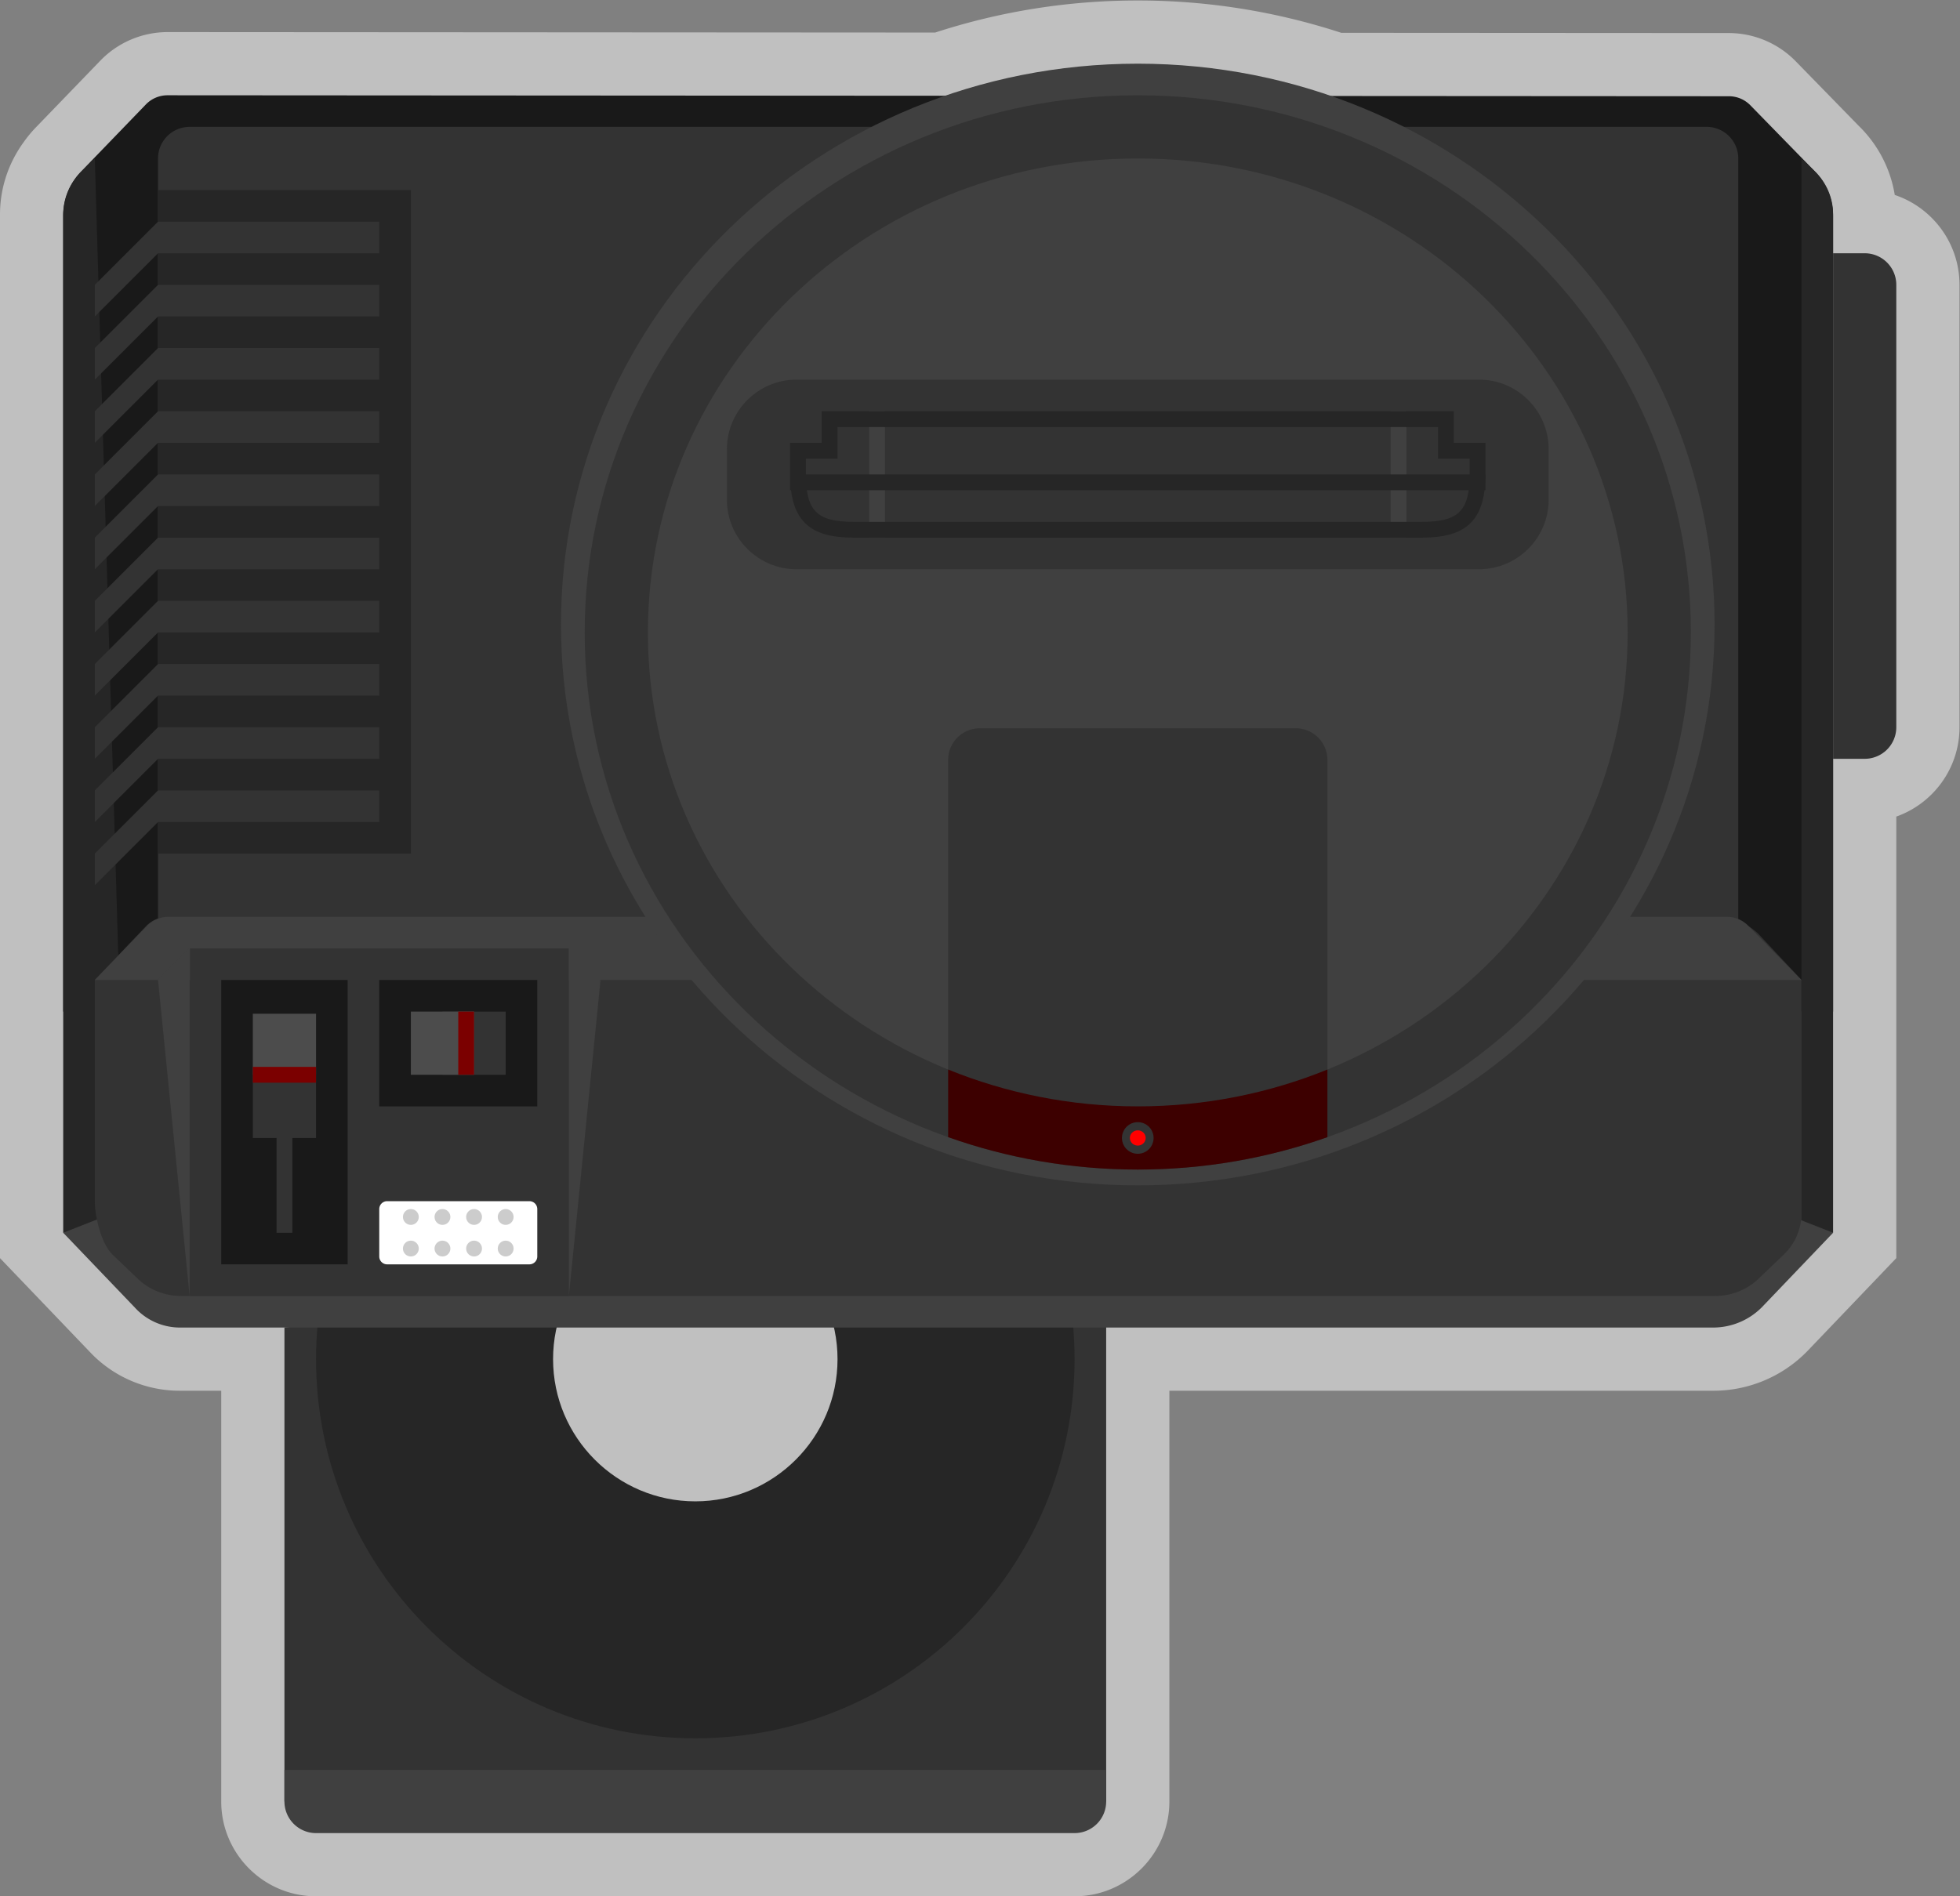 <svg xmlns="http://www.w3.org/2000/svg" xml:space="preserve" width="330.666" height="320"><rect width="100%" height="100%" fill="#808080" stroke="none"/><defs><clipPath id="a" clipPathUnits="userSpaceOnUse"><path d="M0 256h256V0H0Z"/></clipPath><clipPath id="b" clipPathUnits="userSpaceOnUse"><path d="M4 248h248V8H4Z"/></clipPath></defs><g clip-path="url(#a)" transform="matrix(1.333 0 0 -1.333 -5.333 330.666)"><g clip-path="url(#b)" style="opacity:.5"><path d="M0 0a15.7 15.7 0 0 1-4.547 8.734l-7.991 8.192a11.87 11.87 0 0 1-8.436 3.57l-49.081.03a82.7 82.7 0 0 1-25.751 4.092 82.7 82.7 0 0 1-25.649-4.06l-97.158.06a11.87 11.87 0 0 1-8.494-3.615l-8.192-8.484a16 16 0 0 1-1.479-1.79c-1.981-2.709-3.028-5.896-3.028-9.221v-132.103l2.222-2.32 9.324-9.737.06-.063.061-.061a15.62 15.62 0 0 1 11.119-4.606h5.214v-52c0-6.617 5.384-12 12-12h96c6.618 0 12 5.383 12 12v52h68.815a16.58 16.58 0 0 1 11.802 4.889l.062.062.063.066 9.041 9.454 2.217 2.32v55.895c4.657 1.651 8 6.099 8 11.314v56C8.194-6.095 4.757-1.595 0 0" style="fill:#fff;fill-opacity:1;fill-rule:nonzero;stroke:none" transform="translate(243.806 223.382)"/></g><path d="M0 0a18.9 18.9 0 0 0 1.79-8c0-10.489-8.549-19.034-19.034-19.034-10.495 0-19.036 8.545-19.036 19.034 0 2.859.653 5.563 1.789 8l-34.754-4v-60h104V0Z" style="fill:#333;fill-opacity:1;fill-rule:nonzero;stroke:none" transform="translate(109.245 84)"/><path d="M0 0c-9.928 0-18.002 8.076-18.002 18.002S-9.928 36.004 0 36.004c9.926 0 18-8.076 18-18.002S9.926 0 0 0m0 66.002c-26.512 0-48-21.49-48-48s21.488-48 48-48c26.504 0 48 21.49 48 48s-21.496 48-48 48" style="fill:#262626;fill-opacity:1;fill-rule:nonzero;stroke:none" transform="translate(92 57.998)"/><path d="M0 0h-104v-4a4 4 0 0 1 4-4h96a4 4 0 0 1 4 4z" style="fill:#404040;fill-opacity:1;fill-rule:nonzero;stroke:none" transform="translate(144 24)"/><path d="M205.104 89.379h27.034v34.759h-27.034z" style="fill:#333;fill-opacity:1;fill-rule:nonzero;stroke:none"/><path d="M0 0a8.15 8.15 0 0 1-2.291 5.687l-8.167 8.371a3.8 3.8 0 0 1-2.715 1.157l-197.639.122a3.8 3.8 0 0 1-2.734-1.171l-8.192-8.484A8.15 8.15 0 0 1-224 .024v-100.687H0Z" style="fill:#191919;fill-opacity:1;fill-rule:nonzero;stroke:none" transform="translate(236 220.663)"/><path d="M0 0h-4v136l1.657-1.595C-.843 132.961 0 131.002 0 128.96Z" style="fill:#262626;fill-opacity:1;fill-rule:nonzero;stroke:none" transform="translate(236 92)"/><path d="M0 0h8L4 136l-1.657-1.611A7.67 7.67 0 0 1 0 128.89Z" style="fill:#262626;fill-opacity:1;fill-rule:nonzero;stroke:none" transform="translate(12 92)"/><path d="M0 0h-194.029a7.72 7.72 0 0 0-5.462 2.263L-208.814 12l112 44 112-44-9.041-9.455A8.7 8.7 0 0 0 0 0" style="fill:#404040;fill-opacity:1;fill-rule:nonzero;stroke:none" transform="translate(220.815 80)"/><path d="M0 0h-198a1 1 0 0 0-1 1v99a4 4 0 0 0 4 4H-3a4 4 0 0 0 4-4V1a1 1 0 0 0-1-1" style="fill:#333;fill-opacity:1;fill-rule:nonzero;stroke:none" transform="translate(223 128)"/><path d="m0 0-6.584-6.918v-28c0-1.959.813-5.394 2.259-6.779l3.195-3.058c1.447-1.385 3.409-2.163 5.455-2.163h194.181c2.046 0 4.008.778 5.454 2.163l3.196 3.058c1.447 1.385 2.26 3.264 2.26 5.222v29.557l-5.456 5.836c-1.446 1.386-3.408 2.164-5.454 2.164H2.728A3.95 3.95 0 0 1 0 0" style="fill:#333;fill-opacity:1;fill-rule:nonzero;stroke:none" transform="translate(22.584 130.918)"/><path d="m0 0 6.584 6.829A3.8 3.8 0 0 0 9.312 8H206.57a3.8 3.8 0 0 0 2.703-1.146L216 0Z" style="fill:#404040;fill-opacity:1;fill-rule:nonzero;stroke:none" transform="translate(16 124)"/><path d="M0 0v44h-47.963l-.037-.04h.037V0Z" style="fill:#333;fill-opacity:1;fill-rule:nonzero;stroke:none" transform="translate(76 84)"/><path d="m0 0 4 4v-44Z" style="fill:#404040;fill-opacity:1;fill-rule:nonzero;stroke:none" transform="translate(24 124)"/><path d="m0 0 4-4.036L0-44Z" style="fill:#404040;fill-opacity:1;fill-rule:nonzero;stroke:none" transform="translate(76 128)"/><path d="M0 0c0-39.212-32.684-71-73-71s-73 31.788-73 71 32.683 71 73 71S0 39.212 0 0" style="fill:#404040;fill-opacity:1;fill-rule:nonzero;stroke:none" transform="translate(221 169)"/><path d="M0 0c0-37.555-31.34-68-70-68s-70 30.445-70 68 31.34 68 70 68S0 37.555 0 0" style="fill:#333;fill-opacity:1;fill-rule:nonzero;stroke:none" transform="translate(218 168)"/><path d="M0 0c0-33.137-27.759-60-62-60s-62 26.863-62 60 27.758 60 62 60C-27.759 60 0 33.137 0 0" style="fill:#404040;fill-opacity:1;fill-rule:nonzero;stroke:none" transform="translate(210 168)"/><path d="M0 0h-48v44a4 4 0 0 0 4 4h40a4 4 0 0 0 4-4z" style="fill:#333;fill-opacity:1;fill-rule:nonzero;stroke:none" transform="translate(172 107.862)"/><path d="M0 0h-86.417c-4.836 0-8.792 3.956-8.792 8.792v6.416c0 4.836 3.956 8.792 8.792 8.792H0c4.835 0 8.791-3.956 8.791-8.792V8.792C8.791 3.956 4.835 0 0 0" style="fill:#333;fill-opacity:1;fill-rule:nonzero;stroke:none" transform="translate(191.209 176)"/><path d="M56 140H24v84h32z" style="fill:#262626;fill-opacity:1;fill-rule:nonzero;stroke:none"/><path d="M0 0h-18a1 1 0 0 0-1 1v6a1 1 0 0 0 1 1H0a1 1 0 0 0 1-1V1a1 1 0 0 0-1-1" style="fill:#fff;fill-opacity:1;fill-rule:nonzero;stroke:none" transform="translate(71 88)"/><path d="M72 108H52v16h20zM48 88H32v36h16z" style="fill:#191919;fill-opacity:1;fill-rule:nonzero;stroke:none"/><path d="M41 92h-2v16h2z" style="fill:#333;fill-opacity:1;fill-rule:nonzero;stroke:none"/><path d="M36 119.725h8V112h-8z" style="fill:#4c4c4c;fill-opacity:1;fill-rule:nonzero;stroke:none"/><path d="M36 112h8v-8h-8z" style="fill:#333;fill-opacity:1;fill-rule:nonzero;stroke:none"/><path d="M36 113h8v-2h-8z" style="fill:#7b0000;fill-opacity:1;fill-rule:nonzero;stroke:none"/><path d="M68 112h-8v8h8z" style="fill:#333;fill-opacity:1;fill-rule:nonzero;stroke:none"/><path d="M0 0a1 1 0 1 0-2 0 1 1 0 0 0 2 0" style="fill:#ccc;fill-opacity:1;fill-rule:nonzero;stroke:none" transform="translate(57 94)"/><path d="M0 0a1 1 0 1 0-2 0 1 1 0 0 0 2 0" style="fill:#ccc;fill-opacity:1;fill-rule:nonzero;stroke:none" transform="translate(61 94)"/><path d="M0 0a1 1 0 1 0-2 0 1 1 0 0 0 2 0" style="fill:#ccc;fill-opacity:1;fill-rule:nonzero;stroke:none" transform="translate(65 94)"/><path d="M0 0a1 1 0 1 0-2 0 1 1 0 0 0 2 0" style="fill:#ccc;fill-opacity:1;fill-rule:nonzero;stroke:none" transform="translate(69 94)"/><path d="M0 0a1 1 0 1 0-2 0 1 1 0 0 0 2 0" style="fill:#ccc;fill-opacity:1;fill-rule:nonzero;stroke:none" transform="translate(57 90)"/><path d="M0 0a1 1 0 1 0-2 0 1 1 0 0 0 2 0" style="fill:#ccc;fill-opacity:1;fill-rule:nonzero;stroke:none" transform="translate(61 90)"/><path d="M0 0a1 1 0 1 0-2 0 1 1 0 0 0 2 0" style="fill:#ccc;fill-opacity:1;fill-rule:nonzero;stroke:none" transform="translate(65 90)"/><path d="M0 0a1 1 0 1 0-2 0 1 1 0 0 0 2 0" style="fill:#ccc;fill-opacity:1;fill-rule:nonzero;stroke:none" transform="translate(69 90)"/><path d="M116 180h-2v16h2zm66 0h-2v16h2z" style="fill:#404040;fill-opacity:1;fill-rule:nonzero;stroke:none"/><path d="M0 0h-80v-4h-4v-4c0-5.898 2.518-8 8-8h72c5.482 0 8 2.102 8 8v4H0Zm-2-2v-4h4v-2c0-4.598-1.402-6-6-6h-72c-4.598 0-6 1.402-6 6v2h4v4z" style="fill:#262626;fill-opacity:1;fill-rule:nonzero;stroke:none" transform="translate(188 196)"/><path d="M0 0v-2h-88v2" style="fill:#262626;fill-opacity:1;fill-rule:nonzero;stroke:none" transform="translate(192 188)"/><path d="M0 0h-4v64h4a4 4 0 0 0 4-4V4a4 4 0 0 0-4-4" style="fill:#333;fill-opacity:1;fill-rule:nonzero;stroke:none" transform="translate(240 152)"/><path d="M64 112h-8v8h8z" style="fill:#4c4c4c;fill-opacity:1;fill-rule:nonzero;stroke:none"/><path d="M62 112h2v8h-2z" style="fill:#7b0000;fill-opacity:1;fill-rule:nonzero;stroke:none"/><path d="m0 0-8-8v-4l8 8h28v4z" style="fill:#333;fill-opacity:1;fill-rule:nonzero;stroke:none" transform="translate(24 220)"/><path d="M0 0v-4l8 8h28v4H8Z" style="fill:#333;fill-opacity:1;fill-rule:nonzero;stroke:none" transform="translate(16 204)"/><path d="M0 0v-4l8 8h28v4H8Z" style="fill:#333;fill-opacity:1;fill-rule:nonzero;stroke:none" transform="translate(16 196)"/><path d="M0 0v-4l8 8h28v4H8Z" style="fill:#333;fill-opacity:1;fill-rule:nonzero;stroke:none" transform="translate(16 188)"/><path d="M0 0v-4l8 8h28v4H8Z" style="fill:#333;fill-opacity:1;fill-rule:nonzero;stroke:none" transform="translate(16 180)"/><path d="M0 0v-4l8 8h28v4H8Z" style="fill:#333;fill-opacity:1;fill-rule:nonzero;stroke:none" transform="translate(16 172)"/><path d="M0 0v-4l8 8h28v4H8Z" style="fill:#333;fill-opacity:1;fill-rule:nonzero;stroke:none" transform="translate(16 164)"/><path d="M0 0v-4l8 8h28v4H8Z" style="fill:#333;fill-opacity:1;fill-rule:nonzero;stroke:none" transform="translate(16 156)"/><path d="M0 0v-4l8 8h28v4H8Z" style="fill:#333;fill-opacity:1;fill-rule:nonzero;stroke:none" transform="translate(16 148)"/><path d="M0 0v-4l8 8h28v4H8Z" style="fill:#333;fill-opacity:1;fill-rule:nonzero;stroke:none" transform="translate(16 140)"/><path d="M0 0c-8.51 0-16.617 1.662-24 4.664v-8.56C-16.514-6.551-8.432-8 0-8s16.514 1.449 24 4.104v8.56C16.617 1.662 8.51 0 0 0" style="fill:#3d0000;fill-opacity:1;fill-rule:nonzero;stroke:none" transform="translate(148 108)"/><path d="M0 0a2 2 0 1 0-4.001.001A2 2 0 0 0 0 0" style="fill:#333;fill-opacity:1;fill-rule:nonzero;stroke:none" transform="translate(150 104)"/><path d="M0 0c0-.533-.447-.966-1-.966S-2-.533-2 0s.447.966 1 .966S0 .533 0 0" style="fill:red;fill-opacity:1;fill-rule:nonzero;stroke:none" transform="translate(149 104)"/></g></svg>